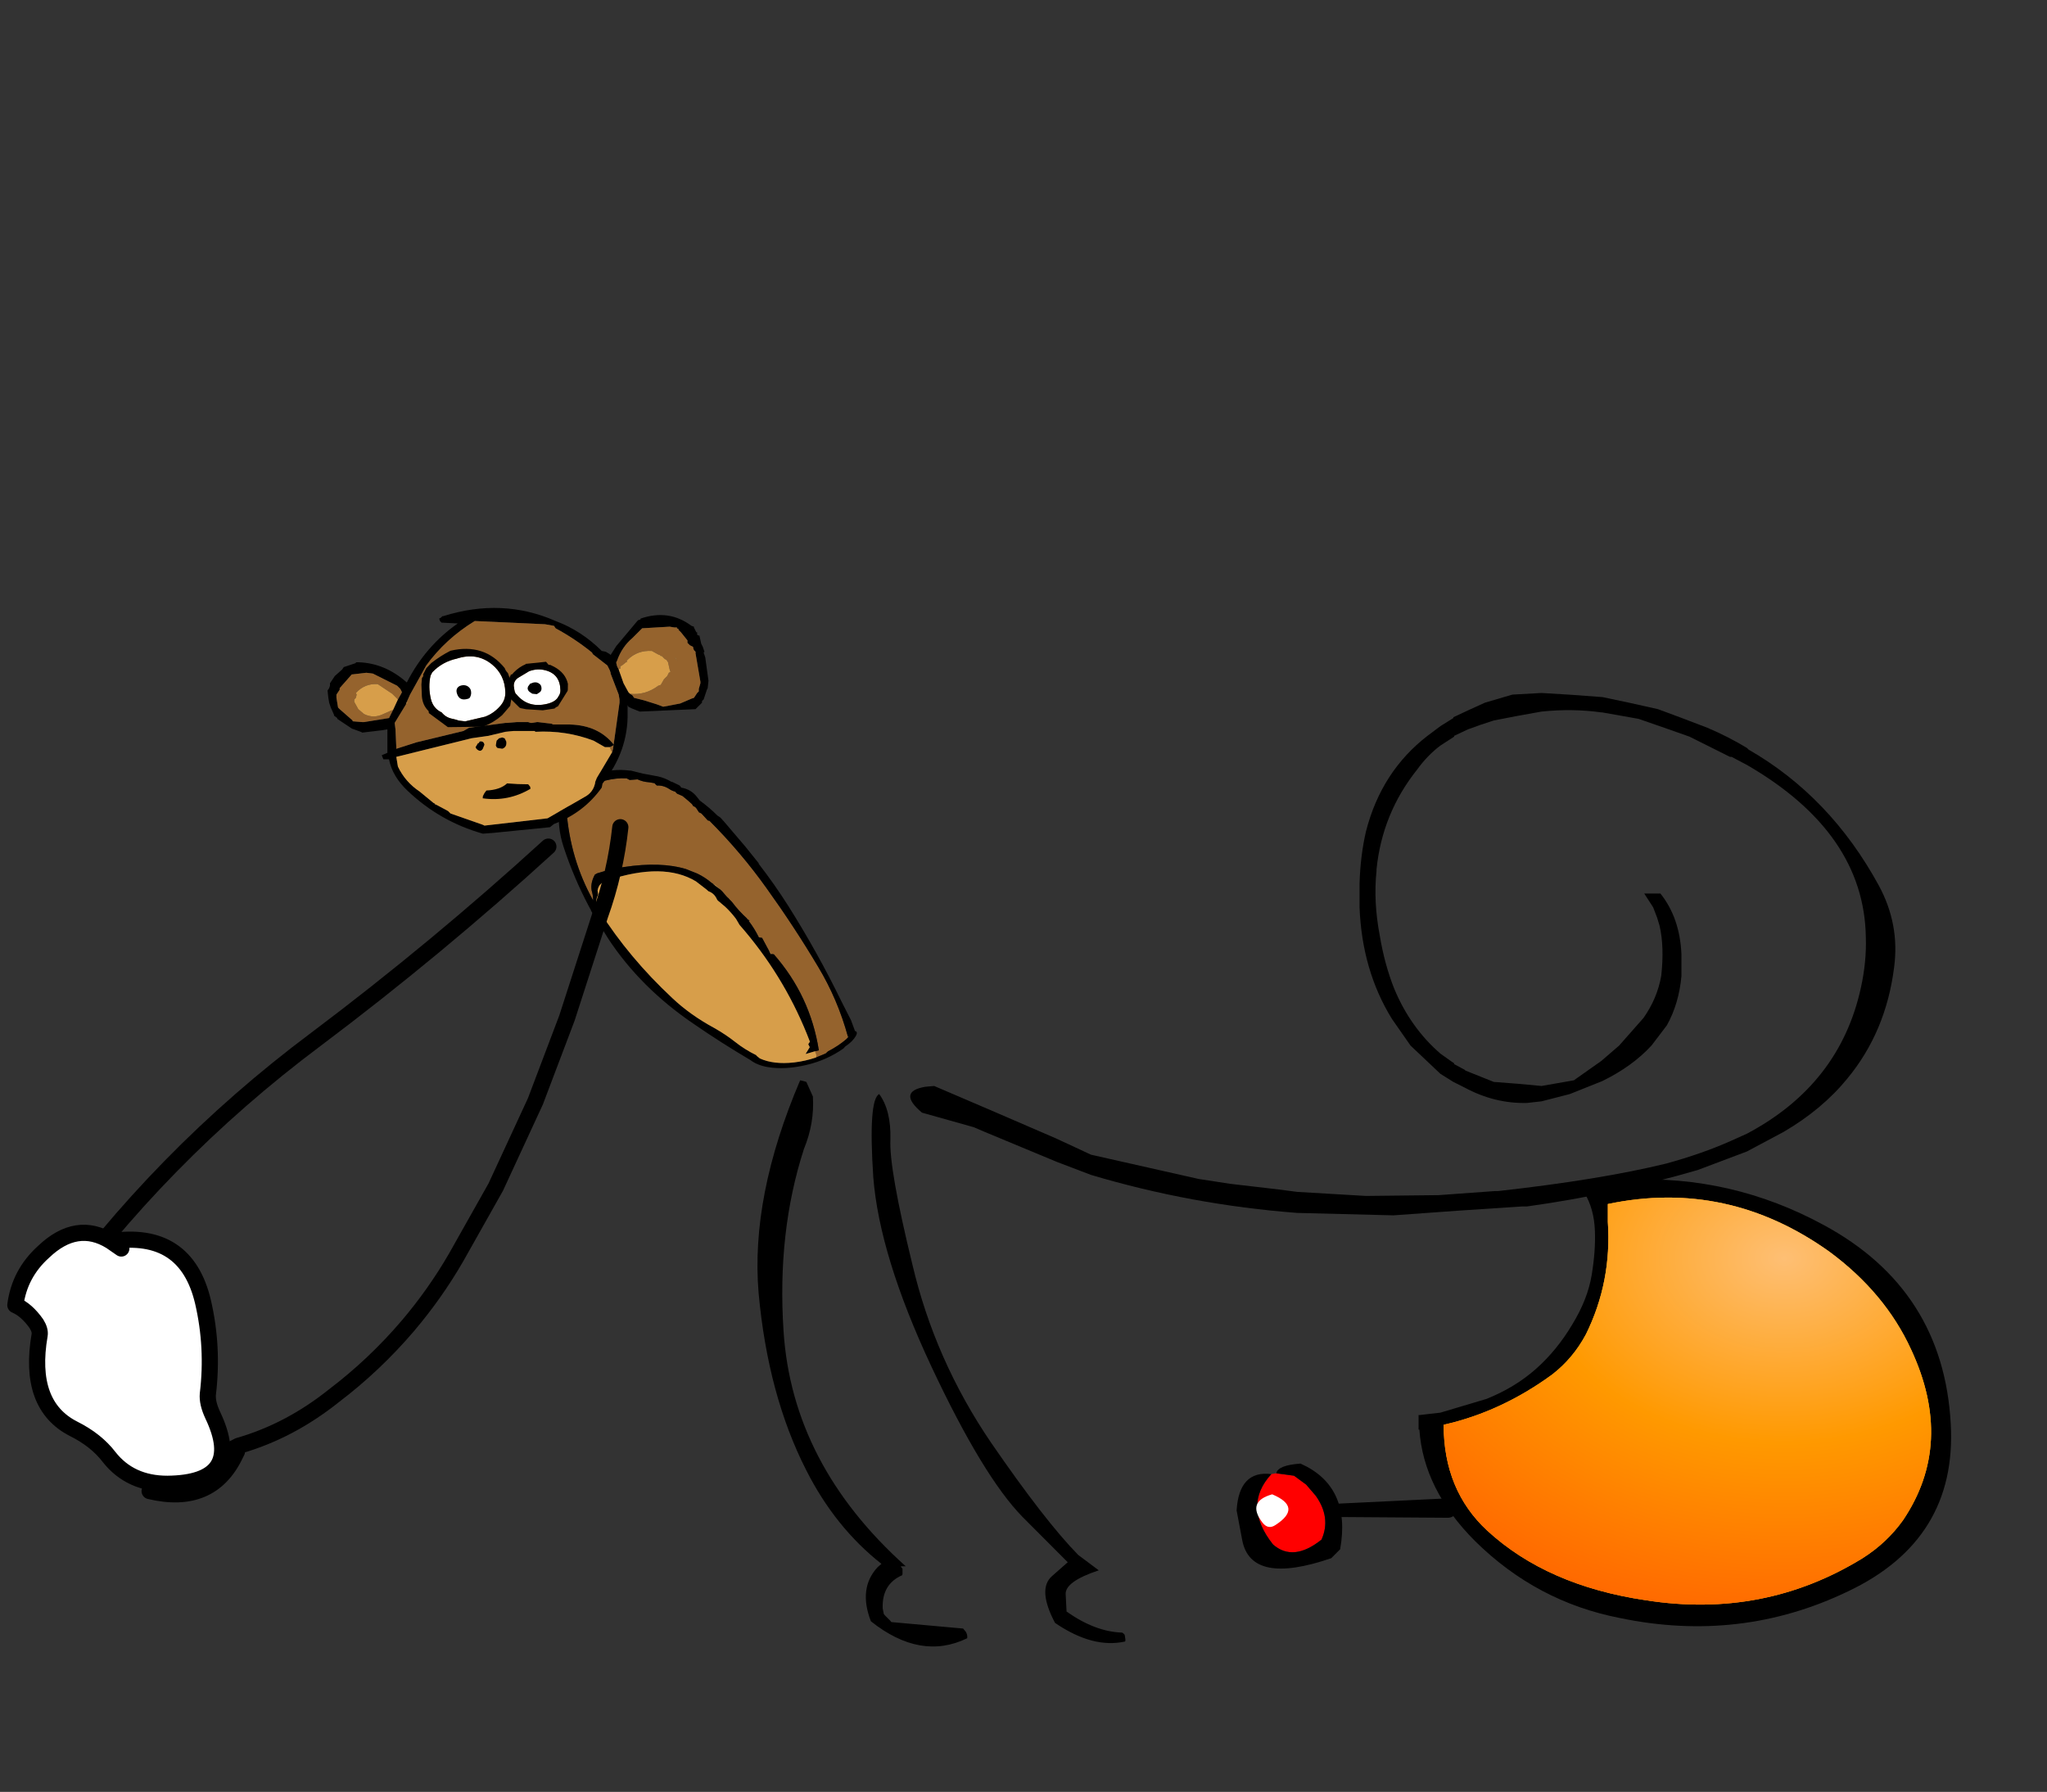 <?xml version="1.0" encoding="UTF-8" standalone="no"?>
<svg xmlns:ffdec="https://www.free-decompiler.com/flash" xmlns:xlink="http://www.w3.org/1999/xlink" ffdec:objectType="frame" height="110.8px" width="126.55px" xmlns="http://www.w3.org/2000/svg">
  <rect width="100%" height="100%" fill="#333333" stroke="none"/>
  <g transform="matrix(1.0, 0.0, 0.0, 1.0, 125.65, 69.65)">
    <use ffdec:characterId="343" height="3.6" transform="matrix(1.0, 0.0, 0.0, 1.0, -121.3, 7.4)" width="1.35" xlink:href="#shape0"/>
    <use ffdec:characterId="297" height="0.25" transform="matrix(1.0, 0.0, 0.0, 1.0, -113.25, 13.1)" width="0.15" xlink:href="#shape1"/>
    <use ffdec:characterId="298" height="107.25" transform="matrix(0.179, -0.117, 0.117, 0.179, -93.133, -19.389)" width="48.75" xlink:href="#shape2"/>
    <use ffdec:characterId="353" height="38.0" transform="matrix(1.0, 0.0, 0.0, 1.0, -123.2, -25.95)" width="55.0" xlink:href="#morphshape0"/>
    <use ffdec:characterId="354" height="32.3" transform="matrix(1.0, 0.0, 0.0, 1.0, -69.4, -26.8)" width="60.9" xlink:href="#morphshape1"/>
    <use ffdec:characterId="346" height="35.0" transform="matrix(1.0, 0.0, 0.337, 1.0, -84.183, -2.85)" width="16.5" xlink:href="#shape3"/>
    <use ffdec:characterId="355" height="46.35" transform="matrix(1.0, 0.0, 0.0, 1.0, -116.9, -23.1)" width="62.5" xlink:href="#morphshape2"/>
    <use ffdec:characterId="348" height="13.95" transform="matrix(1.0, 0.0, 0.0, 1.0, -105.4, -32.05)" width="23.55" xlink:href="#shape4"/>
    <use ffdec:characterId="11" height="9.05" transform="matrix(0.195, -0.029, 0.029, 0.195, -97.657, -21.268)" width="34.15" xlink:href="#sprite0"/>
    <use ffdec:characterId="17" height="21.6" transform="matrix(0.227, -0.034, 0.034, 0.227, -99.945, -29.102)" width="39.4" xlink:href="#sprite1"/>
    <use ffdec:characterId="356" height="16.5" transform="matrix(1.0, 0.0, 0.0, 1.0, -125.2, 6.1)" width="13.8" xlink:href="#shape9"/>
    <use ffdec:characterId="312" height="6.5" transform="matrix(0.75, 0.0, 0.0, 1.0, -30.988, 20.85)" width="13.65" xlink:href="#shape10"/>
    <use ffdec:characterId="349" height="27.7" transform="matrix(1.0, 0.0, 0.0, 1.0, -49.2, 3.2)" width="44.15" xlink:href="#shape11"/>
    <use ffdec:characterId="303" height="20.0" id="mcHitTestMonkey" transform="matrix(1.956, 0.0, 0.0, 3.769, -86.15, -42.65)" width="20.0" xlink:href="#sprite3"/>
    <use ffdec:characterId="305" height="20.0" id="mcHitTestCannon" transform="matrix(1.75, 0.0, 0.0, 1.75, -38.513, 0.25)" width="20.0" xlink:href="#sprite4"/>
  </g>
  <defs>
    <g id="shape0" transform="matrix(1.0, 0.0, 0.0, 1.0, 0.65, 1.8)">
      <path d="M0.2 -1.3 L0.05 0.95 -0.15 1.3" fill="none" stroke="#000000" stroke-linecap="round" stroke-linejoin="round" stroke-width="1.0"/>
    </g>
    <g id="shape1" transform="matrix(1.0, 0.0, 0.0, 1.0, 0.05, 0.1)">
      <path d="M0.05 0.15 L-0.05 0.0 0.1 -0.1 0.1 -0.05 0.05 0.15" fill="#ff9900" fill-rule="evenodd" stroke="none"/>
    </g>
    <g id="shape2" transform="matrix(1.0, 0.0, 0.0, 1.0, 24.35, 53.6)">
      <path d="M9.5 -7.25 Q8.8 -9.65 7.5 -11.8 L5.6 -14.5 5.5 -14.65 Q0.6 -20.5 -9.25 -25.0 -12.85 -26.65 -16.7 -27.7 L-17.45 -27.75 Q-20.25 -26.25 -20.95 -23.8 -21.3 -22.75 -21.95 -21.8 -21.0 -35.4 -14.1 -47.9 L-12.6 -48.5 -12.45 -48.5 -11.6 -48.7 -11.55 -48.9 -8.55 -49.65 -8.25 -49.9 -8.05 -50.15 -6.6 -50.55 Q-5.05 -51.1 -3.5 -50.55 L-2.9 -50.15 Q-1.45 -49.4 0.1 -48.8 3.0 -47.8 5.45 -46.05 L5.95 -45.15 7.95 -44.05 Q8.85 -42.6 10.25 -41.55 L11.45 -40.45 11.5 -40.1 11.55 -39.85 11.65 -39.5 Q13.3 -38.55 14.1 -36.7 14.45 -35.85 15.1 -35.15 L15.15 -34.85 15.2 -34.55 15.3 -34.25 15.55 -33.9 16.2 -32.9 16.85 -30.8 17.2 -29.45 17.2 -29.05 17.2 -28.75 17.4 -28.45 17.5 -28.3 17.6 -27.85 17.6 -27.25 17.6 -26.65 17.6 -26.35 17.8 -26.05 18.0 -25.7 18.1 -25.15 18.4 -23.3 18.45 -23.0 18.75 -22.7 18.8 -22.65 Q21.45 -9.9 21.95 2.75 22.55 16.3 22.0 29.75 21.6 40.8 18.15 51.5 L18.2 51.65 17.4 51.85 Q14.4 52.25 11.0 51.9 L10.1 52.05 7.15 51.5 Q7.8 50.95 7.8 50.05 L7.95 49.85 8.95 50.2 Q15.5 35.65 13.25 19.85 L12.7 19.4 12.65 18.6 12.65 18.1 13.0 14.0 12.3 13.4 Q12.65 10.6 12.45 7.85 L12.6 7.85 12.7 8.0 12.5 7.25 12.45 7.05 Q11.6 3.8 11.4 0.55 L11.2 -0.45 11.1 -1.2 11.05 -1.45 10.95 -1.75 10.85 -2.45 10.7 -3.6 10.55 -4.2 10.55 -4.25 10.15 -6.0 9.65 -6.9 9.55 -7.25 9.55 -7.15 9.5 -7.25 M-17.95 -24.45 L-18.8 -23.95 -19.25 -23.55 -18.75 -24.05 -18.4 -24.3 -17.95 -24.45" fill="#95632d" fill-rule="evenodd" stroke="none"/>
      <path d="M18.15 51.5 Q21.6 40.8 22.0 29.75 22.55 16.3 21.95 2.75 21.45 -9.9 18.8 -22.65 L18.75 -22.7 18.45 -23.0 18.4 -23.3 18.1 -25.15 18.0 -25.7 17.8 -26.05 17.6 -26.35 17.6 -26.65 17.6 -27.25 17.6 -27.85 17.5 -28.3 17.4 -28.45 17.2 -28.75 17.2 -29.05 17.2 -29.45 16.85 -30.8 16.2 -32.9 15.55 -33.9 15.3 -34.25 15.2 -34.55 15.15 -34.85 15.1 -35.15 Q14.45 -35.85 14.1 -36.7 13.3 -38.55 11.65 -39.5 L11.55 -39.85 11.5 -40.1 11.45 -40.45 10.25 -41.55 Q8.85 -42.6 7.95 -44.05 L5.95 -45.15 5.45 -46.05 Q3.0 -47.8 0.1 -48.8 -1.45 -49.4 -2.9 -50.15 L-3.5 -50.55 Q-5.05 -51.1 -6.6 -50.55 L-8.05 -50.15 -8.25 -49.9 -8.55 -49.65 -11.55 -48.9 -11.6 -48.7 -12.45 -48.5 -12.6 -48.5 -14.1 -47.9 Q-21.0 -35.4 -21.95 -21.8 -21.3 -22.75 -20.95 -23.8 -20.25 -26.25 -17.45 -27.75 L-16.7 -27.7 Q-12.85 -26.65 -9.25 -25.0 0.6 -20.5 5.5 -14.65 L5.6 -14.5 7.5 -11.8 Q8.8 -9.65 9.5 -7.25 L9.55 -7.1 9.55 -7.15 9.55 -7.25 9.65 -6.9 10.4 -4.7 10.55 -4.25 10.55 -4.2 10.7 -3.6 10.85 -2.45 10.95 -1.75 11.15 -0.85 11.2 -0.45 11.4 0.55 Q11.6 3.8 12.45 7.05 L12.35 6.95 12.4 7.65 12.45 7.85 Q12.65 10.6 12.3 13.4 L13.0 14.0 12.65 18.1 12.55 19.25 12.7 19.4 13.25 19.85 Q15.5 35.65 8.95 50.2 L7.95 49.85 5.15 49.0 7.25 48.0 7.35 47.05 8.15 46.7 8.65 44.3 Q12.25 26.0 9.6 7.3 L9.7 5.3 Q9.55 2.95 9.0 0.65 L8.55 -0.85 8.45 -1.25 8.3 -1.65 Q8.1 -2.15 8.2 -2.6 8.45 -4.4 7.4 -5.75 L7.2 -6.5 6.0 -9.95 5.95 -10.1 Q1.2 -20.0 -15.3 -24.35 L-15.95 -24.6 -16.45 -24.65 -16.7 -24.7 -17.0 -24.65 -17.95 -24.45 -18.4 -24.3 -18.75 -24.05 -19.25 -23.55 -19.35 -23.4 -19.85 -22.35 Q-22.0 -21.2 -21.55 -19.1 L-22.1 -18.75 -22.1 -18.1 Q-22.3 -2.15 -18.25 14.35 -16.6 21.3 -12.8 28.3 -11.1 31.6 -9.95 35.0 -8.85 38.3 -6.95 41.5 L-7.0 41.6 -6.85 42.1 -6.6 42.85 Q-4.3 46.5 1.0 49.2 3.9 50.65 7.15 51.5 L10.1 52.05 11.0 51.9 Q14.4 52.25 17.4 51.85 L18.2 51.65 18.35 51.6 18.15 51.5 M12.5 7.25 L12.7 8.0 12.6 7.85 12.4 7.65 12.45 7.3 12.5 7.25 M15.7 -38.2 L16.0 -37.85 17.05 -36.1 17.2 -35.75 17.2 -35.45 17.2 -35.15 Q19.35 -33.2 19.55 -30.3 L19.65 -29.1 Q20.85 -25.95 21.55 -22.65 L21.95 -21.7 22.1 -20.7 22.1 -20.55 22.15 -20.5 23.4 -10.7 24.0 -4.55 23.9 -4.5 Q24.5 2.95 24.4 10.35 24.15 26.25 22.15 42.0 L21.5 48.0 20.75 51.25 Q21.4 51.9 20.25 52.55 18.5 53.45 15.95 53.45 L15.2 53.65 Q9.25 53.85 3.55 51.75 -2.35 49.6 -6.05 46.2 -8.35 44.05 -9.15 41.75 -13.5 32.95 -17.2 23.9 -24.25 6.95 -24.35 -9.95 L-24.2 -17.05 -24.3 -17.05 -24.1 -19.2 -24.1 -19.7 -24.0 -19.75 -24.0 -20.35 -23.95 -20.5 -23.95 -20.65 -23.95 -20.75 Q-23.1 -30.25 -20.6 -39.55 -19.15 -44.95 -15.55 -49.6 L-15.25 -49.6 -15.2 -49.6 -13.45 -50.8 -12.3 -51.3 -11.55 -52.0 -10.1 -53.0 -8.55 -53.05 -8.3 -53.4 -7.9 -53.5 -7.2 -53.55 -7.1 -53.6 -2.55 -52.3 Q0.25 -51.7 3.0 -50.35 5.45 -49.15 7.45 -47.4 L7.7 -47.25 10.15 -44.6 13.4 -41.5 Q14.8 -40.05 15.7 -38.2" fill="#000000" fill-rule="evenodd" stroke="none"/>
      <path d="M9.5 -7.25 L9.55 -7.15 9.55 -7.1 9.5 -7.25 M9.65 -6.9 L10.15 -6.0 10.55 -4.25 10.4 -4.7 9.65 -6.9 M10.95 -1.75 L11.05 -1.45 11.1 -1.2 11.15 -0.85 10.95 -1.75 M12.65 18.1 L12.65 18.6 12.7 19.4 12.55 19.25 12.65 18.1 M7.95 49.85 L7.8 50.05 Q7.8 50.95 7.15 51.5 3.9 50.65 1.0 49.2 -4.3 46.5 -6.6 42.85 L-6.85 42.1 -7.0 41.6 -6.95 41.5 Q-8.85 38.3 -9.95 35.0 -11.1 31.6 -12.8 28.3 -16.6 21.3 -18.25 14.35 -22.3 -2.15 -22.1 -18.1 L-22.1 -18.75 -21.55 -19.1 Q-22.0 -21.2 -19.85 -22.35 L-19.35 -23.4 -19.25 -23.55 -18.8 -23.95 -17.95 -24.45 -17.0 -24.65 -16.7 -24.7 -16.45 -24.65 -15.95 -24.6 -15.3 -24.35 Q1.2 -20.0 5.95 -10.1 L6.0 -9.95 7.2 -6.5 7.4 -5.75 Q8.45 -4.4 8.2 -2.6 8.1 -2.15 8.3 -1.65 L8.45 -1.25 8.55 -0.85 9.0 0.65 Q9.55 2.95 9.7 5.3 L9.6 7.3 Q12.25 26.0 8.65 44.3 L8.15 46.7 7.35 47.05 7.25 48.0 5.15 49.0 7.95 49.85" fill="#d79e4a" fill-rule="evenodd" stroke="none"/>
    </g>
    <g id="morphshape0" transform="matrix(1.0, 0.0, 0.0, 1.0, 0.5, -6.1)">
      <path d="M0.0 43.6 Q6.9 33.9 16.6 26.65 24.05 21.05 30.95 14.75" fill="none" stroke="#000000" stroke-linecap="round" stroke-linejoin="round" stroke-width="1.0"/>
    </g>
    <g id="morphshape1" transform="matrix(1.0, 0.0, 0.0, 1.0, -53.3, -5.25)">
      <path d="M54.05 31.2 L54.05 31.2 57.25 32.1 57.95 32.4 62.4 34.25 64.5 35.05 Q70.7 36.9 77.25 37.4 L83.2 37.55 Q87.2 37.25 91.15 37.0 L91.45 37.0 Q96.85 36.25 102.0 34.75 L105.05 33.6 107.3 32.4 Q109.7 31.0 111.25 29.1 113.65 26.2 114.15 22.2 114.5 19.55 113.2 17.15 110.2 11.65 105.15 8.75 L105.05 8.65 Q103.9 7.95 102.6 7.4 101.05 6.8 99.55 6.25 97.8 5.85 96.1 5.5 L96.05 5.5 Q94.2 5.35 92.35 5.25 91.45 5.3 90.55 5.35 L88.85 5.85 Q87.85 6.3 86.9 6.75 L86.9 6.8 86.1 7.3 85.3 7.9 Q82.45 10.1 81.5 13.8 81.15 15.3 81.1 17.05 L81.1 18.5 Q81.25 22.4 83.1 25.4 L84.25 27.05 Q85.2 27.95 86.1 28.8 L86.9 29.3 86.9 29.3 87.6 29.65 Q89.45 30.65 91.45 30.6 L92.35 30.5 94.1 30.05 96.1 29.25 Q97.95 28.35 99.15 27.05 L100.1 25.8 Q100.85 24.45 101.0 22.75 101.0 22.05 101.0 21.4 100.9 19.15 99.7 17.65 L98.7 17.65 99.25 18.5 99.5 19.15 99.65 19.65 Q99.95 20.95 99.75 22.75 99.5 24.15 98.65 25.35 L97.15 27.05 96.05 28.0 96.05 28.0 Q95.2 28.6 94.35 29.2 L92.35 29.55 Q90.85 29.4 89.4 29.3 L87.65 28.6 87.6 28.55 86.95 28.2 86.95 28.15 86.8 28.05 86.1 27.55 Q84.25 25.95 83.25 23.55 82.65 22.05 82.35 20.25 81.95 18.15 82.15 16.25 L82.15 16.15 Q82.5 12.7 84.65 10.0 85.3 9.1 86.1 8.5 L86.95 7.95 86.95 7.9 87.8 7.5 Q88.6 7.2 89.4 6.95 90.9 6.65 92.35 6.4 94.25 6.2 96.05 6.45 L96.1 6.45 Q97.25 6.65 98.35 6.85 99.95 7.4 101.5 7.95 L102.6 8.5 104.0 9.2 104.1 9.2 105.05 9.7 Q112.3 13.9 112.4 20.35 112.45 21.85 112.1 23.45 110.8 29.45 105.05 32.5 L104.05 32.95 Q102.25 33.75 100.05 34.35 95.95 35.35 89.65 36.05 L89.45 36.05 86.0 36.3 81.5 36.35 77.25 36.1 76.1 35.95 73.1 35.6 71.15 35.3 64.5 33.8 62.35 32.8 Q58.55 31.15 54.8 29.55 L54.25 29.6 Q52.5 29.9 54.05 31.2" fill="#000000" fill-rule="evenodd" stroke="none"/>
      <path d="M54.05 31.2 Q52.5 29.9 54.25 29.6 L54.8 29.55 Q58.55 31.15 62.35 32.8 L64.5 33.8 71.15 35.3 73.1 35.6 76.1 35.95 77.25 36.1 81.5 36.35 86.0 36.3 89.45 36.05 89.65 36.05 Q95.95 35.35 100.05 34.35 102.25 33.75 104.05 32.95 L105.05 32.5 Q110.8 29.45 112.1 23.45 112.45 21.85 112.4 20.35 112.3 13.9 105.05 9.7 L104.1 9.2 104.0 9.2 102.6 8.5 101.5 7.95 Q99.95 7.4 98.35 6.85 97.25 6.65 96.1 6.45 L96.05 6.45 Q94.25 6.2 92.35 6.4 90.9 6.65 89.4 6.95 88.6 7.2 87.8 7.5 L86.95 7.9 86.95 7.95 86.1 8.5 Q85.3 9.1 84.65 10.0 82.5 12.7 82.15 16.15 L82.15 16.25 Q81.95 18.15 82.35 20.25 82.65 22.05 83.25 23.55 84.25 25.95 86.1 27.55 L86.8 28.05 86.95 28.15 86.95 28.2 87.6 28.55 87.65 28.6 89.4 29.3 Q90.85 29.4 92.35 29.55 L94.35 29.2 Q95.2 28.6 96.05 28.0 L96.05 28.0 97.15 27.05 98.65 25.35 Q99.5 24.15 99.75 22.75 99.95 20.95 99.65 19.65 L99.5 19.15 99.25 18.5 98.7 17.65 99.7 17.65 Q100.9 19.15 101.0 21.4 101.0 22.05 101.0 22.75 100.85 24.45 100.1 25.8 L99.15 27.05 Q97.95 28.35 96.1 29.25 L94.1 30.05 92.35 30.5 91.45 30.6 Q89.45 30.65 87.6 29.65 L86.9 29.3 86.9 29.3 86.1 28.8 Q85.2 27.95 84.25 27.05 L83.1 25.4 Q81.25 22.4 81.1 18.5 L81.1 17.05 Q81.15 15.3 81.5 13.8 82.45 10.1 85.3 7.9 L86.1 7.3 86.9 6.8 86.9 6.75 Q87.85 6.3 88.85 5.85 L90.55 5.35 Q91.45 5.3 92.35 5.25 94.2 5.35 96.05 5.5 L96.1 5.5 Q97.8 5.85 99.55 6.25 101.05 6.8 102.6 7.4 103.9 7.95 105.05 8.65 L105.15 8.75 Q110.2 11.65 113.2 17.15 114.5 19.55 114.15 22.2 113.65 26.2 111.25 29.1 109.7 31.0 107.3 32.4 L105.05 33.6 102.0 34.75 Q96.85 36.25 91.45 37.0 L91.15 37.0 Q87.2 37.25 83.2 37.55 L77.25 37.4 Q70.7 36.9 64.5 35.05 L62.4 34.25 57.95 32.4 57.25 32.1 54.05 31.2 54.05 31.2 Z" ffdec:has-small-stroke="true" ffdec:original-stroke-width="0.0" fill="none" stroke="#000000" stroke-linecap="round" stroke-linejoin="round" stroke-opacity="0.0" stroke-width="1.0"/>
    </g>
    <g id="shape3" transform="matrix(1.0, 0.0, 0.0, 1.0, 8.25, 17.45)">
      <path d="M0.2 -16.45 Q-0.25 -14.8 -1.45 -13.2 -4.85 -8.05 -6.5 -1.95 -8.75 6.3 -3.85 12.6 L-4.15 12.6 -4.15 12.65 -4.1 12.75 -4.2 13.05 -4.25 13.15 Q-5.7 13.7 -6.15 15.2 L-6.2 15.55 -6.15 15.65 -5.95 15.95 -5.9 16.05 -1.6 16.45 -1.5 16.65 Q-1.45 16.85 -1.55 17.05 -4.9 18.45 -7.15 16.0 -7.25 13.95 -5.6 12.65 L-5.3 12.45 Q-7.4 10.2 -8.0 6.65 -8.8 2.0 -7.25 -4.3 -5.75 -10.25 -0.25 -17.45 L-0.05 -17.4 0.1 -17.35 0.2 -16.45 M4.1 -13.8 Q3.4 -12.0 2.85 -6.05 2.25 -0.15 4.0 4.95 5.7 9.8 7.05 11.9 L8.0 12.85 Q5.65 13.55 5.45 14.35 L5.15 15.4 Q6.5 16.65 8.15 16.7 L8.25 16.8 8.25 16.9 8.2 17.15 8.15 17.25 Q6.0 17.7 4.2 16.1 3.8 14.0 5.0 13.2 L6.25 12.35 4.4 9.55 Q2.8 7.05 1.9 0.25 1.0 -6.6 2.25 -11.45 3.55 -16.25 4.35 -16.6 4.75 -15.6 4.1 -13.8" fill="#000000" fill-rule="evenodd" stroke="none"/>
    </g>
    <g id="morphshape2" transform="matrix(1.0, 0.0, 0.0, 1.0, -5.8, -8.95)">
      <path d="M11.7 52.15 L11.6 52.35 Q10.1 55.5 6.3 54.6 L11.8 51.8 Q14.95 50.9 17.7 48.7 20.2 46.8 22.25 44.4 23.95 42.4 25.25 40.15 L27.7 35.8 30.15 30.5 32.1 25.35 34.15 19.0 Q35.1 16.35 35.4 13.55" fill="none" stroke="#000000" stroke-linecap="round" stroke-linejoin="round" stroke-width="1.0"/>
    </g>
    <g id="shape4" transform="matrix(1.0, 0.0, 0.0, 1.0, 11.75, 6.95)">
      <path d="M-4.85 -6.3 L-4.75 -6.35 -4.65 -6.45 -4.6 -6.45 Q-0.95 -7.6 2.35 -6.15 3.95 -5.55 5.2 -4.3 L5.45 -4.25 5.7 -4.1 5.75 -4.05 6.1 -4.6 7.4 -6.15 7.45 -6.2 7.6 -6.25 7.6 -6.3 Q9.35 -6.9 10.75 -5.85 L10.9 -5.8 10.9 -5.75 11.0 -5.55 11.05 -5.45 11.1 -5.45 11.1 -5.35 11.1 -5.3 11.2 -5.25 11.25 -5.25 11.25 -5.2 11.35 -4.75 11.45 -4.55 11.5 -4.4 11.55 -4.25 11.5 -4.2 11.6 -3.9 11.8 -2.45 11.75 -2.0 11.7 -1.9 11.5 -1.3 11.4 -1.2 11.4 -1.1 11.35 -1.05 11.1 -0.8 11.0 -0.7 7.55 -0.55 7.05 -0.75 6.85 -0.85 6.8 -0.95 6.8 -0.5 Q6.85 1.9 5.25 3.9 L5.2 4.15 Q4.1 5.7 2.25 6.4 L2.0 6.6 -1.5 6.95 -2.15 7.0 Q-4.8 6.25 -6.8 4.35 -7.75 3.45 -7.95 2.4 L-8.3 2.4 -8.4 2.15 -8.05 2.0 -8.05 0.7 -8.05 0.6 -8.05 0.55 -8.35 0.6 -9.6 0.75 -9.7 0.7 -10.25 0.5 -11.15 -0.1 -11.15 -0.15 -11.35 -0.3 -11.35 -0.35 -11.55 -0.8 -11.65 -1.1 -11.7 -1.4 -11.75 -1.85 -11.65 -2.0 -11.6 -2.15 -11.6 -2.3 -11.3 -2.75 -10.85 -3.15 -10.75 -3.3 -10.6 -3.35 -10.0 -3.55 -10.0 -3.6 -9.85 -3.6 Q-8.2 -3.55 -6.85 -2.35 -5.7 -4.6 -3.7 -6.0 L-4.7 -6.05 -4.8 -6.15 -4.85 -6.3 M-7.4 -1.3 L-7.2 -1.65 -7.15 -1.75 -7.25 -1.95 -7.35 -2.05 -7.45 -2.15 -8.85 -2.85 -8.95 -2.9 -9.35 -2.95 -10.2 -2.85 -10.25 -2.85 -11.0 -2.0 -11.0 -1.9 -11.2 -1.6 -11.2 -1.55 -11.2 -1.4 -11.15 -1.1 -11.1 -0.8 -11.0 -0.7 -10.2 0.0 -10.2 0.05 -9.6 0.1 -9.5 0.1 -7.95 -0.15 -7.7 -0.65 -7.4 -1.3 M-10.65 -3.0 L-10.65 -2.95 -10.65 -3.0 M5.85 1.95 L5.9 1.75 6.3 -1.1 6.3 -1.15 6.3 -1.2 6.3 -1.3 6.25 -1.6 5.75 -2.9 5.75 -2.95 5.7 -3.1 5.55 -3.4 4.65 -4.1 4.6 -4.2 Q3.55 -5.05 2.35 -5.7 L2.25 -5.85 1.7 -5.95 -2.65 -6.15 Q-4.45 -5.05 -5.65 -3.4 L-6.65 -1.6 -6.85 -1.15 -6.9 -1.0 -7.6 0.15 -7.55 0.55 -7.5 1.65 -7.5 1.75 -6.25 1.35 -3.35 0.65 -3.0 0.45 -0.75 0.15 -0.65 0.15 -0.05 0.1 0.0 0.1 0.65 0.1 0.8 0.15 0.9 0.15 1.2 0.1 1.25 0.1 2.1 0.2 2.2 0.25 3.25 0.25 Q5.0 0.3 5.95 1.5 L5.9 1.55 5.7 1.65 5.4 1.65 4.7 1.25 Q3.0 0.6 1.1 0.7 L1.05 0.65 0.0 0.65 -0.25 0.65 -0.75 0.7 -1.8 0.95 -2.85 1.1 -3.45 1.25 -7.5 2.25 -7.4 2.85 Q-6.95 3.8 -6.05 4.4 L-5.2 5.1 -5.1 5.15 -5.1 5.2 -5.05 5.2 -4.3 5.6 -4.25 5.65 -4.15 5.75 -2.15 6.45 -2.05 6.5 1.85 6.05 4.1 4.75 Q4.7 4.45 4.8 3.8 L4.9 3.55 5.85 1.95 M6.95 -1.65 L7.1 -1.55 7.2 -1.4 7.8 -1.25 8.6 -1.0 9.0 -0.85 10.05 -1.05 10.75 -1.35 10.9 -1.4 11.1 -1.7 11.2 -1.8 11.2 -1.95 11.3 -2.3 11.3 -2.4 11.0 -4.15 11.0 -4.2 11.0 -4.25 10.9 -4.35 10.85 -4.5 10.85 -4.55 10.65 -4.65 10.5 -4.8 10.5 -4.95 10.1 -5.45 9.95 -5.6 9.95 -5.65 9.85 -5.7 9.85 -5.75 9.7 -5.75 9.4 -5.8 7.7 -5.7 7.1 -5.1 Q6.45 -4.55 6.15 -3.7 L6.1 -3.6 6.1 -3.55 6.15 -3.35 6.25 -3.15 6.55 -2.3 6.85 -1.75 6.95 -1.65 M-2.6 1.65 L-2.45 1.4 -2.4 1.4 -2.35 1.3 Q-2.1 1.25 -2.05 1.5 L-2.15 1.75 Q-2.3 2.0 -2.55 1.75 L-2.6 1.65 M-0.8 1.1 L-0.7 1.3 Q-0.65 1.65 -0.95 1.75 L-1.25 1.7 -1.3 1.65 -1.35 1.55 -1.3 1.25 -1.2 1.15 -1.15 1.1 -0.95 1.05 -0.8 1.1" fill="#000000" fill-rule="evenodd" stroke="none"/>
      <path d="M-7.4 -1.3 L-7.75 -1.65 -8.65 -2.25 Q-9.45 -2.3 -10.0 -1.7 L-9.95 -1.6 -10.0 -1.4 -10.05 -1.35 -10.1 -1.3 -10.1 -1.15 -9.85 -0.7 -9.5 -0.4 Q-8.9 -0.1 -8.3 -0.4 L-7.85 -0.6 -7.7 -0.65 -7.95 -0.15 -9.5 0.1 -9.6 0.1 -10.2 0.05 -10.2 0.0 -11.0 -0.7 -11.1 -0.8 -11.15 -1.1 -11.2 -1.4 -11.2 -1.55 -11.2 -1.6 -11.0 -1.9 -11.0 -2.0 -10.25 -2.85 -10.2 -2.85 -9.35 -2.95 -8.95 -2.9 -8.85 -2.85 -7.45 -2.15 -7.35 -2.05 -7.25 -1.95 -7.15 -1.75 -7.2 -1.65 -7.4 -1.3 M-6.85 -1.15 L-6.65 -1.6 -5.65 -3.4 Q-4.45 -5.05 -2.65 -6.15 L1.7 -5.95 2.25 -5.85 2.35 -5.7 Q3.55 -5.05 4.6 -4.2 L4.65 -4.1 5.55 -3.4 5.7 -3.1 5.75 -2.95 5.75 -2.9 6.25 -1.6 6.3 -1.3 6.3 -1.2 6.3 -1.15 6.3 -1.1 5.9 1.75 5.85 1.95 5.8 1.9 5.7 1.65 5.9 1.55 5.95 1.5 Q5.0 0.3 3.25 0.25 L2.2 0.25 2.1 0.2 1.25 0.1 1.2 0.1 0.9 0.15 0.8 0.15 0.65 0.1 0.0 0.1 -0.05 0.1 -0.65 0.15 -0.75 0.15 -3.0 0.45 -3.35 0.65 -6.25 1.35 -7.5 1.75 -7.5 1.65 -7.55 0.55 -7.6 0.15 -6.9 -1.0 -6.8 -1.1 -6.85 -1.15 M6.15 -3.7 Q6.45 -4.55 7.1 -5.1 L7.7 -5.7 9.4 -5.8 9.7 -5.75 9.85 -5.75 9.85 -5.7 9.95 -5.65 9.95 -5.6 10.1 -5.45 10.5 -4.95 10.5 -4.8 10.65 -4.65 10.85 -4.55 10.85 -4.5 10.9 -4.35 11.0 -4.25 11.0 -4.2 11.0 -4.15 11.3 -2.4 11.3 -2.3 11.2 -1.95 11.2 -1.8 11.1 -1.7 10.9 -1.4 10.75 -1.35 10.05 -1.05 9.0 -0.85 8.6 -1.0 7.8 -1.25 7.2 -1.4 7.1 -1.55 6.95 -1.65 Q7.9 -1.55 8.7 -2.15 L8.85 -2.2 9.05 -2.55 9.25 -2.75 9.35 -2.95 9.45 -3.0 9.4 -3.15 9.3 -3.6 9.2 -3.75 9.1 -3.8 8.9 -4.0 Q8.85 -3.95 8.8 -4.05 L8.75 -4.05 8.3 -4.3 Q7.4 -4.35 6.8 -3.75 L6.75 -3.7 6.75 -3.65 6.75 -3.6 6.7 -3.6 6.45 -3.4 6.35 -3.35 6.35 -3.3 6.35 -3.2 6.3 -3.2 6.25 -3.15 6.15 -3.35 6.1 -3.55 6.1 -3.6 6.15 -3.7 M9.75 -3.9 L9.75 -3.85 9.85 -3.75 9.9 -3.65 9.75 -3.9" fill="#95632d" fill-rule="evenodd" stroke="none"/>
      <path d="M-7.7 -0.65 L-7.85 -0.6 -8.3 -0.4 Q-8.9 -0.1 -9.5 -0.4 L-9.85 -0.7 -10.1 -1.15 -10.1 -1.3 -10.05 -1.35 -10.0 -1.4 -9.95 -1.6 -10.0 -1.7 Q-9.45 -2.3 -8.65 -2.25 L-7.75 -1.65 -7.4 -1.3 -7.7 -0.65 M5.85 1.95 L4.9 3.55 4.8 3.8 Q4.7 4.45 4.1 4.75 L1.85 6.05 -2.05 6.5 -2.15 6.45 -4.15 5.75 -4.25 5.65 -4.3 5.6 -5.05 5.2 -5.1 5.2 -5.1 5.15 -5.2 5.1 -6.05 4.4 Q-6.95 3.8 -7.4 2.85 L-7.5 2.25 -3.45 1.25 -2.85 1.1 -1.8 0.95 -0.75 0.7 -0.25 0.65 0.0 0.65 1.05 0.65 1.1 0.7 Q3.0 0.6 4.7 1.25 L5.4 1.65 5.7 1.65 5.8 1.9 5.85 1.95 M-6.9 -1.0 L-6.85 -1.15 -6.8 -1.1 -6.9 -1.0 M6.25 -3.15 L6.3 -3.2 6.35 -3.2 6.35 -3.3 6.35 -3.35 6.45 -3.4 6.7 -3.6 6.75 -3.6 6.75 -3.65 6.75 -3.7 6.8 -3.75 Q7.4 -4.35 8.3 -4.3 L8.75 -4.05 8.8 -4.05 Q8.85 -3.95 8.9 -4.0 L9.1 -3.8 9.2 -3.75 9.3 -3.6 9.4 -3.15 9.45 -3.0 9.35 -2.95 9.25 -2.75 9.05 -2.55 8.85 -2.2 8.7 -2.15 Q7.9 -1.55 6.95 -1.65 L6.85 -1.75 6.55 -2.3 6.25 -3.15 M9.75 -3.9 L9.9 -3.65 9.85 -3.75 9.75 -3.85 9.75 -3.9 M-0.8 1.1 L-0.95 1.05 -1.15 1.1 -1.2 1.15 -1.3 1.25 -1.35 1.55 -1.3 1.65 -1.25 1.7 -0.95 1.75 Q-0.65 1.65 -0.7 1.3 L-0.8 1.1 M-2.6 1.65 L-2.55 1.75 Q-2.3 2.0 -2.15 1.75 L-2.05 1.5 Q-2.1 1.25 -2.35 1.3 L-2.4 1.4 -2.45 1.4 -2.6 1.65" fill="#d79e4a" fill-rule="evenodd" stroke="none"/>
    </g>
    <g id="sprite0" transform="matrix(1.0, 0.0, 0.0, 1.0, 16.2, 5.05)">
      <use ffdec:characterId="5" height="4.5" transform="matrix(1.0, 0.0, 0.0, 1.0, -7.65, -2.25)" width="15.3" xlink:href="#shape5"/>
    </g>
    <g id="shape5" transform="matrix(1.0, 0.0, 0.0, 1.0, 7.65, 2.25)">
      <path d="M7.6 -0.15 L7.6 0.5 Q0.1 3.55 -7.65 1.25 L-7.5 0.6 -6.9 -0.25 -6.15 -1.0 Q-1.9 -0.55 0.6 -2.25 L3.85 -1.55 7.1 -1.0 7.6 -0.15" fill="#000000" fill-rule="evenodd" stroke="none"/>
    </g>
    <g id="sprite1" transform="matrix(1.0, 0.0, 0.0, 1.0, 23.5, 12.3)">
      <use ffdec:characterId="12" height="17.25" transform="matrix(1.0, 0.0, 0.0, 1.0, -21.25, -10.1)" width="34.95" xlink:href="#shape6"/>
      <use ffdec:characterId="14" height="7.8" transform="matrix(1.0, 0.0, 0.0, 1.0, -16.85, -2.6)" width="25.55" xlink:href="#sprite2"/>
      <use ffdec:characterId="15" height="21.6" transform="matrix(1.0, 0.0, 0.0, 1.0, -23.5, -12.3)" width="39.4" xlink:href="#shape8"/>
    </g>
    <g id="shape6" transform="matrix(1.0, 0.0, 0.0, 1.0, 21.25, 10.1)">
      <path d="M5.7 -3.5 L6.05 -3.65 Q8.4 -4.15 10.45 -3.25 14.2 -1.65 13.65 2.6 13.55 3.45 13.05 4.05 L13.0 4.05 Q12.15 5.5 9.65 5.75 4.25 6.25 1.75 1.95 L1.6 1.85 1.5 1.45 1.45 1.4 1.4 0.8 1.4 -0.35 Q1.6 -1.85 3.15 -2.45 L5.7 -3.5" fill="#ffffff" fill-rule="evenodd" stroke="none"/>
      <path d="M-20.35 -6.45 L-19.75 -7.25 Q-16.65 -9.65 -12.7 -9.9 -7.05 -10.85 -3.5 -6.9 -0.55 -3.6 -1.1 0.95 -1.35 3.2 -3.25 4.65 -5.15 6.2 -7.5 6.7 L-12.95 7.15 -14.6 6.7 Q-15.35 6.3 -16.15 6.0 -17.95 5.4 -18.85 3.85 -20.95 2.45 -21.2 -0.1 -21.5 -3.5 -20.35 -6.45" fill="#ffffff" fill-rule="evenodd" stroke="none"/>
    </g>
    <g id="sprite2" transform="matrix(1.0, 0.0, 0.0, 1.0, 2.75, 0.0)">
      <use ffdec:characterId="13" height="5.35" transform="matrix(1.0, 0.0, 0.0, 1.0, 0.0, 0.0)" width="22.8" xlink:href="#shape7"/>
    </g>
    <g id="shape7" transform="matrix(1.0, 0.0, 0.0, 1.0, 2.75, -2.45)">
      <path d="M20.05 6.1 Q20.1 6.9 19.55 7.35 L18.6 7.8 18.5 7.8 17.9 7.65 17.35 7.5 16.75 6.95 Q16.25 6.45 16.35 5.8 L16.4 5.75 16.5 5.45 17.2 4.75 17.55 4.7 Q18.9 4.3 19.7 5.2 20.05 5.55 20.05 6.1" fill="#000000" fill-rule="evenodd" stroke="none"/>
      <path d="M1.1 3.95 Q1.3 5.05 0.7 5.9 0.5 6.25 0.0 6.3 -2.4 6.65 -2.7 4.4 -2.9 3.0 -1.65 2.55 -0.55 2.3 0.25 2.8 0.9 3.25 1.1 3.95" fill="#000000" fill-rule="evenodd" stroke="none"/>
    </g>
    <g id="shape8" transform="matrix(1.0, 0.0, 0.0, 1.0, 23.5, 12.3)">
      <path d="M1.4 -3.5 L1.95 -3.95 Q3.6 -5.2 5.4 -5.65 L5.45 -5.75 10.95 -5.5 11.45 -4.7 11.5 -4.6 11.9 -4.5 11.95 -4.5 12.1 -4.4 12.9 -3.85 Q15.7 -1.75 15.9 1.25 L15.65 2.75 15.55 3.1 12.35 6.85 Q11.8 6.95 11.35 7.3 L8.15 7.3 3.75 6.35 2.35 5.85 2.05 5.65 -0.15 2.7 -0.2 2.05 -0.25 0.25 -0.1 -1.4 -0.05 -1.75 1.1 -3.5 1.4 -3.5 M3.15 -2.45 Q1.6 -1.85 1.4 -0.35 L1.4 0.8 1.45 1.4 1.5 1.45 1.6 1.85 1.75 1.95 Q4.25 6.25 9.65 5.75 12.15 5.5 13.0 4.05 L13.05 4.05 Q13.55 3.45 13.65 2.6 14.2 -1.65 10.45 -3.25 8.4 -4.15 6.05 -3.65 L5.7 -3.5 3.15 -2.45" fill="#000000" fill-rule="evenodd" stroke="none"/>
      <path d="M0.85 -1.4 L0.85 1.3 0.9 1.5 Q0.15 3.1 -0.35 4.8 L-1.85 6.1 -2.9 7.0 Q-5.4 8.6 -8.3 9.25 L-8.35 9.3 -17.8 8.0 -18.55 7.25 -21.55 4.25 -22.3 3.5 -22.3 2.95 Q-23.65 1.2 -23.5 -1.2 L-23.15 -4.4 -22.75 -6.1 -22.3 -6.6 -22.3 -7.0 -21.2 -8.55 -19.65 -9.75 Q-16.8 -11.35 -14.05 -12.25 -4.75 -13.0 -0.3 -5.45 -0.2 -4.75 0.35 -4.0 L0.85 -1.4 M-20.35 -6.45 Q-21.5 -3.5 -21.2 -0.1 -20.95 2.45 -18.85 3.85 -17.95 5.4 -16.15 6.0 -15.35 6.3 -14.6 6.7 L-12.95 7.15 -7.5 6.7 Q-5.15 6.2 -3.25 4.65 -1.35 3.2 -1.1 0.95 -0.55 -3.6 -3.5 -6.9 -7.05 -10.85 -12.7 -9.9 -16.65 -9.65 -19.75 -7.25 L-20.35 -6.45" fill="#000000" fill-rule="evenodd" stroke="none"/>
    </g>
    <g id="shape9" transform="matrix(1.0, 0.0, 0.0, 1.0, 6.9, 8.25)">
      <path d="M-0.5 -7.25 Q4.15 -7.95 5.2 -3.5 5.85 -0.7 5.5 2.2 5.45 2.75 5.8 3.5 7.8 7.7 3.0 7.75 0.7 7.75 -0.6 6.1 -1.4 5.05 -2.8 4.35 -5.65 2.9 -4.9 -1.45 -4.85 -1.75 -5.1 -2.15 -5.7 -3.0 -6.4 -3.3 -6.15 -5.25 -4.65 -6.6 -2.6 -8.55 -0.5 -7.25 L0.15 -6.8 -0.5 -7.25" fill="#ffffff" fill-rule="evenodd" stroke="none"/>
      <path d="M-0.5 -7.25 Q4.15 -7.95 5.2 -3.5 5.85 -0.7 5.5 2.2 5.45 2.75 5.8 3.5 7.8 7.7 3.0 7.75 0.7 7.75 -0.6 6.1 -1.4 5.05 -2.8 4.35 -5.65 2.9 -4.9 -1.45 -4.85 -1.75 -5.1 -2.15 -5.7 -3.0 -6.4 -3.3 -6.15 -5.25 -4.65 -6.6 -2.6 -8.55 -0.5 -7.25 L0.15 -6.8" fill="none" stroke="#000000" stroke-linecap="round" stroke-linejoin="round" stroke-width="1.0"/>
    </g>
    <g id="shape10" transform="matrix(1.0, 0.0, 0.0, 1.0, 6.85, 3.25)">
      <path d="M-4.7 -2.6 L-4.4 -2.65 -3.3 -2.5 -2.55 -1.95 -1.95 -1.25 Q-1.0 0.1 -1.6 1.45 -3.35 2.85 -4.6 1.75 -6.5 -0.65 -4.7 -2.6" fill="#ff0000" fill-rule="evenodd" stroke="none"/>
      <path d="M-4.4 -2.65 Q-4.3 -3.15 -2.9 -3.25 0.25 -1.85 -0.45 2.05 L-1.0 2.6 Q-5.95 4.3 -6.5 1.5 L-6.85 -0.35 Q-6.7 -2.85 -4.7 -2.6 -6.5 -0.65 -4.6 1.75 -3.35 2.85 -1.6 1.45 -1.0 0.1 -1.95 -1.25 L-2.55 -1.95 -3.3 -2.5 -4.4 -2.65" fill="#000000" fill-rule="evenodd" stroke="none"/>
      <path d="M-1.0 0.05 L6.2 0.1 Q6.65 0.1 6.8 -0.4 L6.75 -0.55 Q6.75 -1.05 6.2 -1.05 L6.2 -1.1 -1.05 -0.75 -1.35 -0.45 -1.3 -0.3 -1.0 0.05" fill="#000000" fill-rule="evenodd" stroke="none"/>
      <path d="M-4.45 0.55 Q-4.9 0.85 -5.25 0.4 -6.25 -0.9 -4.65 -1.35 -2.75 -0.55 -4.45 0.55" fill="#ffffff" fill-rule="evenodd" stroke="none"/>
    </g>
    <g id="shape11" transform="matrix(1.0, 0.0, 0.0, 1.0, 49.2, -3.2)">
      <path d="M-7.5 13.8 Q-9.1 10.3 -12.55 7.75 -18.85 3.25 -26.25 4.8 L-26.25 5.9 Q-26.0 9.6 -27.6 12.85 -28.4 14.35 -29.7 15.35 -32.85 17.65 -36.4 18.45 -36.4 22.5 -33.7 25.0 -30.0 28.4 -23.9 29.3 -16.6 30.45 -10.5 26.7 -9.0 25.75 -8.0 24.35 -4.8 19.6 -7.5 13.8 M-12.9 6.1 Q-5.5 10.1 -5.05 18.4 -4.65 25.55 -11.4 28.75 -18.05 31.95 -25.5 30.4 -30.65 29.4 -34.45 25.65 -37.65 22.45 -37.9 18.75 L-37.95 18.75 -37.95 17.85 -37.9 17.85 -36.6 17.7 -33.75 16.85 Q-32.0 16.15 -30.7 15.0 -29.4 13.85 -28.45 12.25 -27.5 10.7 -27.25 9.2 -27.0 7.7 -27.05 6.45 -27.1 5.1 -27.7 4.1 L-25.4 3.2 -24.95 3.2 -25.05 3.3 Q-18.6 3.0 -12.9 6.1" fill="#000000" fill-rule="evenodd" stroke="none"/>
      <path d="M-7.5 13.8 Q-4.8 19.6 -8.0 24.35 -9.0 25.75 -10.5 26.7 -16.6 30.45 -23.9 29.3 -30.0 28.4 -33.7 25.0 -36.4 22.5 -36.4 18.45 -32.85 17.65 -29.7 15.35 -28.4 14.35 -27.6 12.85 -26.0 9.6 -26.25 5.9 L-26.25 4.8 Q-18.85 3.25 -12.55 7.75 -9.1 10.3 -7.5 13.8" fill="#ff9900" fill-rule="evenodd" stroke="none"/>
      <path d="M-7.5 13.8 Q-4.8 19.6 -8.0 24.35 -9.0 25.75 -10.5 26.7 -16.6 30.45 -23.9 29.3 -30.0 28.4 -33.7 25.0 -36.4 22.5 -36.4 18.45 -32.85 17.65 -29.7 15.35 -28.4 14.35 -27.6 12.85 -26.0 9.6 -26.25 5.9 L-26.25 4.8 Q-18.85 3.25 -12.55 7.75 -9.1 10.3 -7.5 13.8" fill="url(#gradient0)" fill-rule="evenodd" stroke="none"/>
      <path d="M-47.05 21.5 L-46.75 21.45 -45.65 21.6 -44.9 22.15 -44.3 22.85 Q-43.35 24.2 -43.95 25.55 -45.7 26.95 -46.95 25.85 -48.85 23.45 -47.05 21.5" fill="#ff0000" fill-rule="evenodd" stroke="none"/>
      <path d="M-46.75 21.45 Q-46.65 20.95 -45.25 20.85 -42.1 22.25 -42.8 26.15 L-43.35 26.7 Q-48.3 28.4 -48.85 25.6 L-49.2 23.75 Q-49.05 21.25 -47.05 21.5 -48.85 23.45 -46.95 25.85 -45.7 26.95 -43.95 25.55 -43.35 24.2 -44.3 22.85 L-44.9 22.15 -45.65 21.6 -46.75 21.45" fill="#000000" fill-rule="evenodd" stroke="none"/>
      <path d="M-43.35 24.15 L-36.15 24.2 Q-35.7 24.2 -35.55 23.7 L-35.6 23.55 Q-35.6 23.05 -36.15 23.05 L-36.15 23.0 -43.4 23.35 Q-43.75 23.35 -43.7 23.65 L-43.65 23.8 -43.35 24.15" fill="#000000" fill-rule="evenodd" stroke="none"/>
      <path d="M-46.8 24.65 Q-47.25 24.95 -47.6 24.5 -48.6 23.2 -47.0 22.75 -45.1 23.55 -46.8 24.65" fill="#ffffff" fill-rule="evenodd" stroke="none"/>
    </g>
    <radialGradient cx="0" cy="0" gradientTransform="matrix(0.038, 0.0, 0.0, 0.028, -15.35, 8.15)" gradientUnits="userSpaceOnUse" id="gradient0" r="819.2" spreadMethod="pad">
      <stop offset="0.0" stop-color="#febf74"/>
      <stop offset="0.498" stop-color="#ff9900"/>
      <stop offset="1.0" stop-color="#ff6600"/>
    </radialGradient>
    <g id="sprite3" transform="matrix(1.0, 0.0, 0.0, 1.0, 0.0, 0.0)">
      <use ffdec:characterId="42" height="40.0" transform="matrix(0.4, 0.0, 0.0, 0.5, 0.0, 0.0)" width="50.0" xlink:href="#shape12"/>
    </g>
    <g id="shape12" transform="matrix(1.0, 0.0, 0.0, 1.0, 0.0, 0.0)">
      <path d="M50.0 0.0 L50.0 40.0 0.0 40.0 0.0 0.0 50.0 0.0" fill="#ffffff" fill-opacity="0.0" fill-rule="evenodd" stroke="none"/>
    </g>
    <g id="sprite4" transform="matrix(1.0, 0.0, 0.0, 1.0, -0.05, 0.0)">
      <use ffdec:characterId="304" height="20.0" transform="matrix(1.0, 0.0, 0.0, 1.0, 0.05, 0.0)" width="20.0" xlink:href="#shape13"/>
    </g>
    <g id="shape13" transform="matrix(1.0, 0.0, 0.0, 1.0, -0.05, 0.0)">
      <path d="M10.05 20.0 Q5.9 20.0 2.95 17.05 0.0 14.1 0.05 10.0 0.0 5.85 2.95 2.9 5.9 0.0 10.05 0.0 14.15 0.0 17.1 2.9 20.05 5.85 20.05 10.0 20.05 14.1 17.1 17.05 14.15 20.0 10.05 20.0" fill="#ffffff" fill-opacity="0.0" fill-rule="evenodd" stroke="none"/>
    </g>
  </defs>
</svg>
